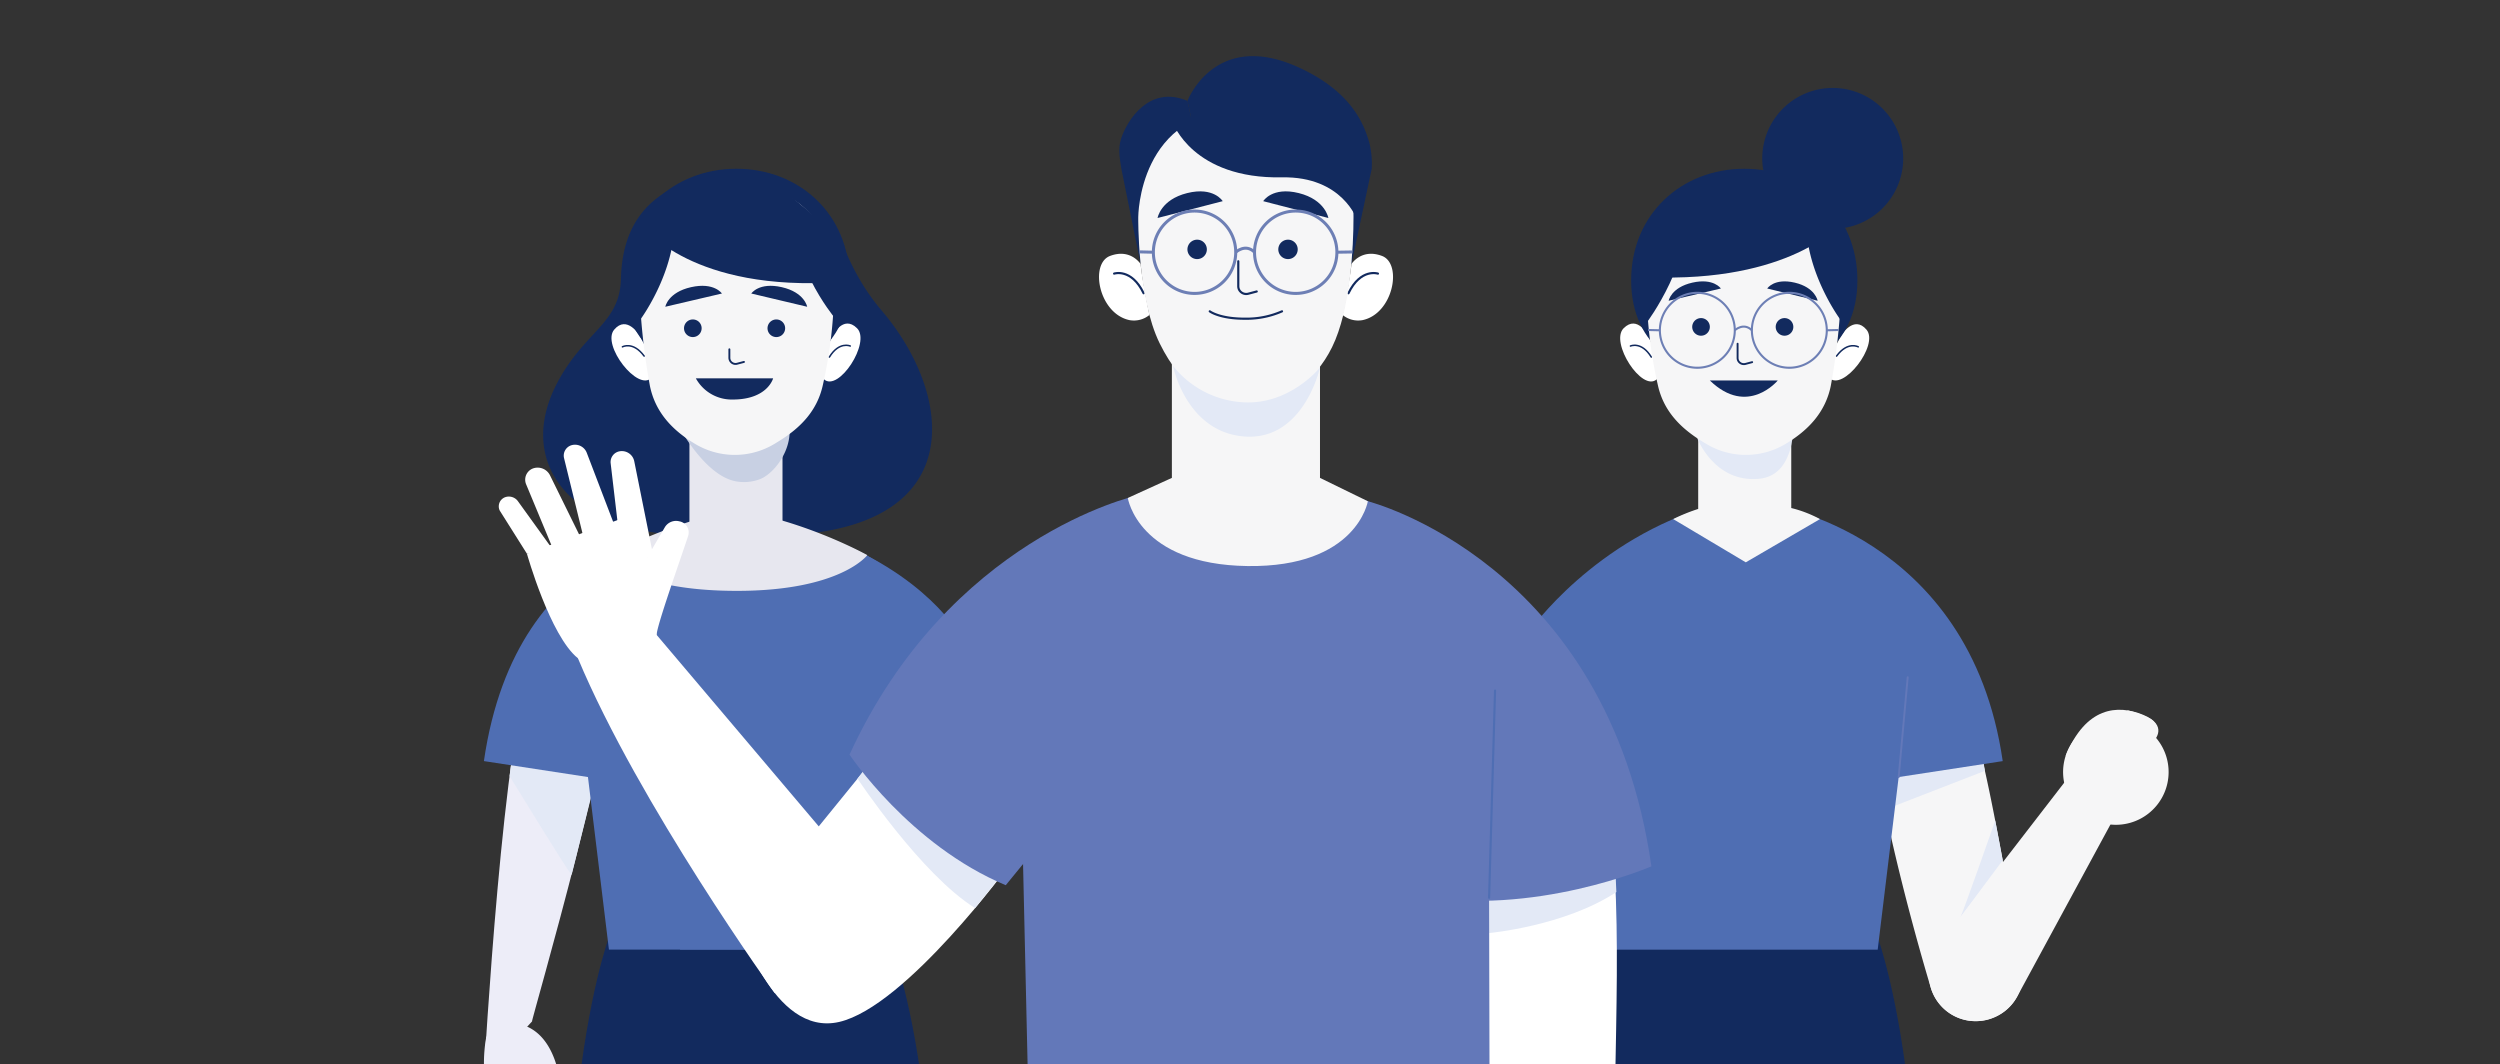 <svg xmlns="http://www.w3.org/2000/svg" xmlns:xlink="http://www.w3.org/1999/xlink" width="772.691" height="328.946" viewBox="0 0 772.691 328.946"><rect x="0" y="0" width="772.691" height="328.946" fill="#333333" stroke="none"/><defs><style>.a {
  fill: #5d5f96;
}

.b {
  clip-path: url("#a");
}

.c {
  fill: #122a5e;
}

.d, .h, .j, .k, .l, .o, .q, .s, .t {
  fill: none;
}

.d, .j, .k, .o, .s {
  stroke: #122a5e;
}

.d, .h, .j, .k, .o, .q, .s {
  stroke-linecap: round;
  stroke-linejoin: round;
}

.d, .h {
  stroke-width: .593px;
}

.e {
  fill: #f6f6f7;
}

.f {
  fill: #e3e9f6;
}

.g {
  fill: #4f6eb3;
}

.h {
  stroke: #6378b9;
}

.i {
  fill: #fff;
}

.j {
  stroke-width: .477px;
}

.k {
  stroke-width: .592px;
}

.l, .t {
  stroke: #6d7fb5;
  stroke-miterlimit: 10;
}

.l {
  stroke-width: .645px;
}

.m {
  fill: #e7e7ef;
}

.n {
  fill: #c8d0e3;
}

.o {
  stroke-width: .591px;
}

.p {
  fill: #ededf8;
}

.q {
  stroke: #4f6eb3;
}

.q, .s {
  stroke-width: .672px;
}

.r {
  fill: #6378b9;
}

.t {
  stroke-width: .938px;
}

</style><clipPath id="a"><path class="a" d="M0,0H772.691V328.946H0Z" transform="translate(984 3073.017)"></path></clipPath></defs><g class="b" transform="translate(-984 -3073.017)"><g transform="translate(1456.825 3100.198)"><path class="c" d="M278.745,136.111,231.3,129.793l.37,4.712-40.569,5.4s-26.15,65.6-3.1,209.888h33l11.877-146.3h4.218l11.5,146.3h33c23.046-144.284-2.85-213.684-2.85-213.684" transform="translate(-171.219 126.423)"></path><line class="d" x2="34.431" transform="translate(46.568 329.917)"></line><path class="e" d="M244.681,110.564c-4.061-6.481-26.864-6.251-28.067-6.391-6.164-.722,3.953,48.331,16.776,91.211a14.4,14.4,0,0,0,19.4,9.152c.086-.035.17-.073.257-.108a14.418,14.418,0,0,0,8.549-15.952c-6.1-32.355-12.226-70.42-16.92-77.912" transform="translate(-109.445 82.761)"></path><path class="f" d="M247.9,119.417l-29.113,11.3L216.058,116.9l30.149-7.519Z" transform="translate(-107.23 91.647)"></path><path class="f" d="M238.161,131.042s-13.791,18.523-13.134,17.671,10.815-29.935,10.815-29.935Z" transform="translate(-91.991 107.657)"></path><path class="e" d="M263.984,114.105l-39.533,51.221a14.536,14.536,0,1,0,24.287,15.808l32.906-60.711Z" transform="translate(-98.095 99.696)"></path><path class="e" d="M248.067,139.027a16.307,16.307,0,1,1,20.532-10.5,16.307,16.307,0,0,1-20.532,10.5" transform="translate(-71.946 87.928)"></path><path class="e" d="M264.47,115.557s4.464-4.634-3.455-7.881-17.7-2.5-23.952,12.672Z" transform="translate(-71.445 86.078)"></path><path class="e" d="M252.535,106.191a26.424,26.424,0,0,1,7.013,2.6,3.722,3.722,0,0,1-1.336,6.948l-8.606,1.084s-4.488,7.738-10.355,8.608l5.383-13.589Z" transform="translate(-67.717 86.213)"></path><path class="g" d="M250.723,82.675c-.949-.005,61.024,8.576,71.252,79.236l-32.16,4.926-6.483,53.343H193.616l-17.809-98.559s19.875-28.486,56.782-38.946Z" transform="translate(-175.807 46.15)"></path><line class="h" y1="30.852" x2="2.79" transform="translate(114.011 182.135)"></line><path class="e" d="M228.688,98.515V73.971H199.926V98.8a55.572,55.572,0,0,0-7.727,3.134L214.631,115.3l22.935-13.364a37.531,37.531,0,0,0-8.879-3.42" transform="translate(-147.878 31.321)"></path><path class="f" d="M194.958,79.847s5.167,13.716,18.955,12.531c12.672-1.087,10.655-20.1,10.655-20.1Z" transform="translate(-143.18 28.443)"></path><path class="i" d="M197.439,79.188c-4.507,4.088-14.586-11.42-10.233-15.776s7.678,2.477,7.678,2.477l1.947,4.631,1.465,6.27.349,1.641Z" transform="translate(-158.205 10.86)"></path><path class="j" d="M187.312,64.672s3.412-1.536,6.443,3.412" transform="translate(-156.204 15.094)"></path><path class="i" d="M210.754,78.594c4.147,4.456,15.5-10.147,11.531-14.854s-7.862,1.82-7.862,1.82L212.1,70.007,210.1,76.131l-.487,1.609Z" transform="translate(-118.206 10.984)"></path><path class="j" d="M217.583,64.843s-3.271-1.817-6.711,2.855" transform="translate(-116.067 15.178)"></path><path class="c" d="M187.394,78.765c0,20.532,15.654,30.268,34.964,30.268s34.961-9.736,34.961-30.268-15.652-34.5-34.961-34.5-34.964,13.967-34.964,34.5" transform="translate(-156.065 -19.287)"></path><path class="e" d="M189.166,77.22a140.659,140.659,0,0,0,3.555,31.2c1.744,7.557,6.64,12.837,13.559,17.09l1.263.773a23.794,23.794,0,0,0,24.219.27c7.5-4.372,12.748-10.136,14.367-18.247a205.057,205.057,0,0,0,3.258-31.087s2.8-31.817-29.681-31.2-30.541,31.2-30.541,31.2" transform="translate(-153.083 -16.314)"></path><path class="k" d="M199.56,64.27v4.4a1.985,1.985,0,0,0,.143.741,1.961,1.961,0,0,0,2.339,1.081l2.017-.535" transform="translate(-135.338 14.794)"></path><path class="c" d="M207.821,59.344,191.68,63.126s.733-4.107,7.338-5.6,8.8,1.817,8.8,1.817" transform="translate(-148.764 2.647)"></path><path class="c" d="M202.948,59.344l15.587,3.782s-.708-4.107-7.086-5.6-8.5,1.817-8.5,1.817" transform="translate(-129.567 2.647)"></path><path class="c" d="M199.819,64.049a2.723,2.723,0,1,1-2.723-2.712,2.718,2.718,0,0,1,2.723,2.712" transform="translate(-144.174 9.797)"></path><path class="c" d="M209.364,64.049a2.723,2.723,0,1,1-2.723-2.712,2.718,2.718,0,0,1,2.723,2.712" transform="translate(-127.913 9.797)"></path><path class="c" d="M196.388,68.468h20.991s-9.3,11.318-20.991,0" transform="translate(-140.743 21.946)"></path><path class="l" d="M213.828,70.024A11.576,11.576,0,1,1,202.253,58.45,11.574,11.574,0,0,1,213.828,70.024Z" transform="translate(-150.473 4.878)"></path><path class="l" d="M224.346,70.024A11.576,11.576,0,1,1,212.771,58.45,11.574,11.574,0,0,1,224.346,70.024Z" transform="translate(-132.554 4.878)"></path><path class="l" d="M199.239,63.447s2.742-2.558,5.286,0" transform="translate(-135.886 11.455)"></path><line class="l" x1="3.647" y1="0.092" transform="translate(36.557 74.81)"></line><line class="l" y1="0.092" x2="3.669" transform="translate(91.791 74.81)"></line><path class="c" d="M217.848,83.725s-12.983-17.555-9.99-35.34a25.583,25.583,0,0,1,12.15,17.371c2.506,12.515-2.16,17.969-2.16,17.969" transform="translate(-121.964 -12.269)"></path><path class="c" d="M190.283,85.666s15.084-19.937,12.088-37.722c0,0-10.46,6.043-12.972,18.563s.884,19.158.884,19.158" transform="translate(-154.226 -13.02)"></path><path class="c" d="M250.121,60.247S233.45,78.5,187.828,75.377c0,0,6.989-26.785,29.094-29.64,0,0,25.528-3.047,33.2,14.511" transform="translate(-155.326 -17.126)"></path><path class="c" d="M245.942,56.808a21.781,21.781,0,1,1-21.781-21.781,21.781,21.781,0,0,1,21.781,21.781" transform="translate(-130.533 -35.026)"></path></g><g transform="translate(1133.563 3125.172)"><path class="c" d="M175.137,138.485l-40.569-5.4.37-4.712-47.449,6.318s-25.9,69.4-2.85,213.687h33l11.5-146.3h4.218l11.877,146.3h33c23.046-144.286-3.1-209.891-3.1-209.891" transform="translate(-48.846 102.868)"></path><path class="c" d="M176.894,85.269C171.4,78.81,167.006,71.274,163.27,60.7c-4.01-11.353-17.144-6.738-17.144-6.738s-10.944-14.081-27.412-9.176S96.522,61.409,96.187,75.341s-11.293,16.114-19.731,32.23c-14.9,28.456,10.182,52.421,55.842,45.773l.062-.443a47.869,47.869,0,0,0,16.733,1.563c54.849-3.255,49.558-43.6,27.8-69.195" transform="translate(-53.839 -41.298)"></path><path class="i" d="M105.013,77.767c4.507,4.088,14.589-11.42,10.233-15.776s-7.678,2.477-7.678,2.477L105.621,69.1l-1.465,6.27-.349,1.641Z" transform="translate(0.085 -12.695)"></path><path class="j" d="M111.319,63.25s-3.412-1.536-6.443,3.412" transform="translate(1.907 -8.46)"></path><path class="i" d="M92.323,77.172c-4.147,4.456-15.5-10.147-11.531-14.854s7.862,1.82,7.862,1.82l2.328,4.448,1.993,6.124.487,1.609Z" transform="translate(-40.538 -12.57)"></path><path class="j" d="M81.217,63.421s3.271-1.817,6.71,2.855" transform="translate(-38.401 -8.377)"></path><path class="c" d="M151.24,77.342c0,20.532-15.654,30.268-34.964,30.268S81.315,97.873,81.315,77.342s15.652-34.5,34.961-34.5,34.964,13.967,34.964,34.5" transform="translate(-38.233 -42.843)"></path><rect class="m" width="28.762" height="37.243" transform="translate(63.527 80.316)"></rect><path class="n" d="M87.325,71.689s8,15.979,17.852,18.474a13.878,13.878,0,0,0,7.981-.462c3.709-1.314,8.408-6.84,9.206-12.956l.373-3.493s-17.528,9.541-35.413-1.563" transform="translate(-27.995 6.301)"></path><path class="e" d="M143.406,75.8a140.472,140.472,0,0,1-3.558,31.2c-1.741,7.557-6.637,12.837-13.559,17.09l-1.26.773a23.794,23.794,0,0,1-24.219.27v0c-7.5-4.369-12.751-10.133-14.367-18.244A205.054,205.054,0,0,1,83.184,75.8s-2.8-31.817,29.681-31.2,30.541,31.2,30.541,31.2" transform="translate(-35.152 -39.869)"></path><path class="o" d="M93.443,63.485V66.1a1.9,1.9,0,0,0,2.482,1.817l2.017-.533" transform="translate(-17.573 -7.676)"></path><path class="c" d="M95.946,58.607,113.225,62.7s-.784-4.442-7.854-6.056-9.425,1.966-9.425,1.966" transform="translate(-13.307 -20.044)"></path><path class="c" d="M103.619,58.607,86.118,62.7s.795-4.442,7.954-6.056,9.547,1.966,9.547,1.966" transform="translate(-30.051 -20.044)"></path><path class="c" d="M93.7,62.778a2.723,2.723,0,1,1-2.723-2.706A2.715,2.715,0,0,1,93.7,62.778" transform="translate(-26.404 -13.491)"></path><path class="c" d="M103.248,62.778a2.723,2.723,0,1,1-2.723-2.706,2.715,2.715,0,0,1,2.723,2.706" transform="translate(-10.144 -13.491)"></path><path class="c" d="M89.607,66.8H113.5s-1.684,6.564-12.518,6.564A12.67,12.67,0,0,1,89.607,66.8" transform="translate(-24.106 -2.031)"></path><path class="c" d="M85.127,82.3s12.986-17.555,9.99-35.34A25.583,25.583,0,0,0,82.97,64.333C80.458,76.851,85.127,82.3,85.127,82.3" transform="translate(-36.68 -35.825)"></path><path class="c" d="M113.293,82.469S98.209,64.306,101.205,46.521c0,0,10.46,6.045,12.972,18.563s-.884,17.385-.884,17.385" transform="translate(-5.019 -36.577)"></path><path class="c" d="M83.7,58.824s14.9,20.026,60.516,16.9c0,0-5.21-28.559-27.318-31.414,0,0-25.525-3.047-33.2,14.511" transform="translate(-34.166 -40.682)"></path><path class="p" d="M80.246,209.1c-.3.381,6.855-24.244,13.682-51.166,7.905-31.176,15.314-65.445,9.1-64.34-1.046.185-19.8,2.42-22.78,7.256C71.592,114.87,65.387,225.2,65.387,225.2Z" transform="translate(-65.371 54.449)"></path><path class="p" d="M65.857,157.188s-6.227,28.891,17.312,32.049a3.308,3.308,0,0,0,3.561-2.187l.068-.2a3.3,3.3,0,0,0-1.83-4.085c-3.839-1.717-9.793-6.053-6.838-15.9,0,0,3.4-.419,5.28,5.929a2.72,2.72,0,0,0,5.313-1.106c-.565-4.445-2.8-15.146-11.38-18.017Z" transform="translate(-65.096 111.051)"></path><path class="f" d="M68.317,128.011s19.058,31.119,19.174,30.513,10.986-43.783,10.986-43.783l-27.01-11.7Z" transform="translate(-60.378 59.718)"></path><path class="g" d="M130.618,84.337c.949-.005-55.009,1-65.237,71.655l32.16,4.929,6.483,53.343H193.74l17.809-98.559s-12.661-21.354-49.566-31.814Z" transform="translate(-65.381 27.089)"></path><path class="g" d="M142.528,84.337c-.949-.005,55.009,1,65.237,71.655l-32.16,4.929-6.483,53.343H111.163L93.354,115.705s-19.1-21.354,17.809-31.814Z" transform="translate(-50.508 27.089)"></path><path class="m" d="M79.394,96.379s7.908,10.5,40.312,10.5c32.1,0,40.309-11.047,40.309-11.047s-18.923-10.574-40.882-13.994A145.416,145.416,0,0,0,79.394,96.379" transform="translate(-41.507 23.589)"></path><line class="q" x1="3.38" y1="61.211" transform="translate(139.705 173.081)"></line></g><g transform="translate(1138.162 3090.369)"><path class="c" d="M120.116,170.009l.071,127.76h63.2l4.858-127.76Z" transform="translate(46.57 178.735)"></path><path class="c" d="M216.437,170.009l-.071,127.76h-63.2l-4.858-127.76Z" transform="translate(87.48 178.735)"></path><rect class="c" width="65.35" height="44.384" transform="translate(204.047 348.746)"></rect><path class="i" d="M217.5,124.524c3.919,43.291-.216,74.836.929,154.5L180.707,280.6l-5.621-149.11Z" transform="translate(126.344 112.726)"></path><path class="f" d="M176.993,151.3s23.36-2.137,39.332-12.673l-.422-9.273-38.925,5.3Z" transform="translate(129.09 119.734)"></path><path class="r" d="M161.695,83.861s74.2,18.661,87.644,112.842c0,0-36.315,15.744-72.708,8.971l8.187-31.5Z" transform="translate(106.91 53.715)"></path><g transform="translate(0 120.095)"><path class="i" d="M84.609,99.837l55.248,65.244-16.906,47.612S80.96,154.31,62.09,109.188Z" transform="translate(-37.636 -43.194)"></path><path class="i" d="M95.75,123.564s-19.4,10.962-24.336,7c-8.621-6.93-15.749-32.29-15.749-32.29S91.943,84.592,91.6,85.126s4.147,38.438,4.147,38.438" transform="translate(-46.962 -64.566)"></path><path class="i" d="M75.907,121.761c-.343-1.954,7.192-23.022,9.778-30.925a3.488,3.488,0,0,0-2.76-4.39,4.031,4.031,0,0,0-4.488,1.838l-9.1,15.553Z" transform="translate(-27.119 -62.763)"></path><path class="i" d="M79.774,111.783,73.528,80.7A3.917,3.917,0,0,0,69,77.6a3.371,3.371,0,0,0-2.765,3.738l2.723,23.144Z" transform="translate(-31.653 -75.562)"></path><path class="i" d="M75.921,101.486l-8.484-22.2a3.894,3.894,0,0,0-4.822-2.373A3.354,3.354,0,0,0,60.4,80.9l6.295,25.647Z" transform="translate(-40.223 -76.729)"></path><path class="i" d="M73.856,103.841,63.122,82.032a4.267,4.267,0,0,0-5.449-2.088,3.716,3.716,0,0,0-1.917,4.91l8.557,20.588Z" transform="translate(-47.275 -72.539)"></path><path class="i" d="M60.818,100.947,52.4,87.588a3.02,3.02,0,0,1,1.473-4.035,3.451,3.451,0,0,1,4.209,1.226l11.075,15.367Z" transform="translate(-52.114 -67.243)"></path></g><path class="i" d="M82.347,192.055s10.391,35.962,31.1,31.18,52.978-49.007,52.978-49.007L159.2,98.715l-58.118,71.529Z" transform="translate(-8.241 75.271)"></path><path class="f" d="M97.344,122.674s19.622,29.6,36.359,40.033l10.954-13.83-42.264-32.694Z" transform="translate(13.523 100.621)"></path><path class="r" d="M184.646,83.2S127.04,96.179,96.341,163.129c0,0,18.548,27.949,48.282,40.369l19.909-24.387Z" transform="translate(12.067 52.749)"></path><path class="r" d="M154.065,86.072a144.3,144.3,0,0,0-36.651,26.851l4.442,195.705H263.664l-.458-194.7s-17.877-17.492-37.249-26.022c-16.455-7.243-55.9-10.043-71.892-1.838" transform="translate(42.649 49.665)"></path><line class="q" y1="64.021" x2="1.841" transform="translate(306.083 196.096)"></line><path class="c" d="M136.941,84.56l-5.912-29.246c-.331-2.383-1.255-6.057-.125-9.511,1.873-5.716,8.756-16.69,20.517-11.665l2.542,11.58s-12.214,2.463-17.114,18.443Z" transform="translate(61.435 -20.305)"></path><path class="c" d="M149.019,35.842c-.213,3.844-3.606,20.656-15.528,26.782,0,0-10.445-22.4,15.528-26.782" transform="translate(62.968 -15.971)"></path><path class="e" d="M190.832,110.314h0V60.655H145.053v49.659l-13.626,6.211s3.2,20.583,37,21.039,37.2-20.024,37.2-20.024Z" transform="translate(62.985 20.038)"></path><path class="c" d="M138.951,41.569s8.4-22.164,34.31-10.381c15.68,7.131,20.073,16.693,21.941,23.468a27.268,27.268,0,0,1,.7,7.9L189.635,91.99,165.169,51.27l-23.676,1.878Z" transform="translate(73.904 -27.735)"></path><path class="i" d="M161.237,55.822s3.086-4.91,9.452-2.5,3.486,17.874-6.062,19.845a7.551,7.551,0,0,1-6.108-1.6s2.348-11.418,2.718-15.752" transform="translate(102.301 8.433)"></path><path class="s" d="M168.366,55.259s-5.331-1.78-9.116,6.072" transform="translate(103.362 11.955)"></path><path class="i" d="M140.653,55.822s-3.086-4.91-9.452-2.5-3.486,17.874,6.062,19.845a7.551,7.551,0,0,0,6.108-1.6s-2.348-11.418-2.718-15.752" transform="translate(57.722 8.433)"></path><path class="s" d="M129.7,55.259s5.331-1.78,9.116,6.072" transform="translate(60.483 11.955)"></path><path class="e" d="M199.279,67.571c0,9.32-.912,28.817-6.64,40.391-5.38,10.864-14.278,16.712-25.941,17.06s-20.355-4.147-27.319-18.249-6.631-39.028-6.631-39.028,0-33.292,32.9-33.292c34.658,0,33.628,33.118,33.628,33.118" transform="translate(64.897 -17.987)"></path><path class="f" d="M137.126,66.793s3.834,19.453,20.764,21.686c19.482,2.574,24.672-21.191,24.672-21.191s-8.609,10.788-22.225,10.8a29.794,29.794,0,0,1-23.211-11.3" transform="translate(71.256 28.946)"></path><path class="s" d="M145.359,53.6v7.7a2.538,2.538,0,0,0,.179.939,2.481,2.481,0,0,0,2.959,1.373l2.554-.679" transform="translate(83.203 9.804)"></path><path class="c" d="M144.942,53.875a3,3,0,1,1-3-3,3,3,0,0,1,3,3" transform="translate(73.904 5.852)"></path><path class="c" d="M156.4,53.875a3,3,0,1,1-3-3,3,3,0,0,1,3,3" transform="translate(90.531 5.852)"></path><path class="c" d="M148.5,47.817l20.139,5.2s-.914-5.648-9.153-7.7-10.986,2.5-10.986,2.5" transform="translate(87.766 -2.993)"></path><path class="c" d="M155.32,47.817l-20.139,5.2s.914-5.648,9.153-7.7,10.986,2.5,10.986,2.5" transform="translate(68.433 -2.993)"></path><path class="s" d="M141.763,59.913s2.971,2.277,10.783,2.277a27.3,27.3,0,0,0,11.543-2.277" transform="translate(77.985 18.961)"></path><path class="t" d="M160.108,60a12.728,12.728,0,1,1-12.729-12.729A12.729,12.729,0,0,1,160.108,60Z" transform="translate(67.665 0.608)"></path><path class="t" d="M172.864,60a12.728,12.728,0,1,1-12.729-12.729A12.729,12.729,0,0,1,172.864,60Z" transform="translate(86.177 0.608)"></path><path class="t" d="M145.037,53.2s3.015-2.814,5.812,0" transform="translate(82.736 7.403)"></path><line class="t" x1="4.268" y1="0.108" transform="translate(198.048 60.494)"></line><line class="t" y1="0.078" x2="4.765" transform="translate(259.043 60.523)"></line><path class="c" d="M137.126,40.522s6.113,17.367,33.7,16.833c18.742-.36,23.22,13.2,23.22,13.2s-3.263-30.322-4.12-30.035-28.52-7.381-28.52-7.381Z" transform="translate(71.256 -19.891)"></path></g></g></svg>